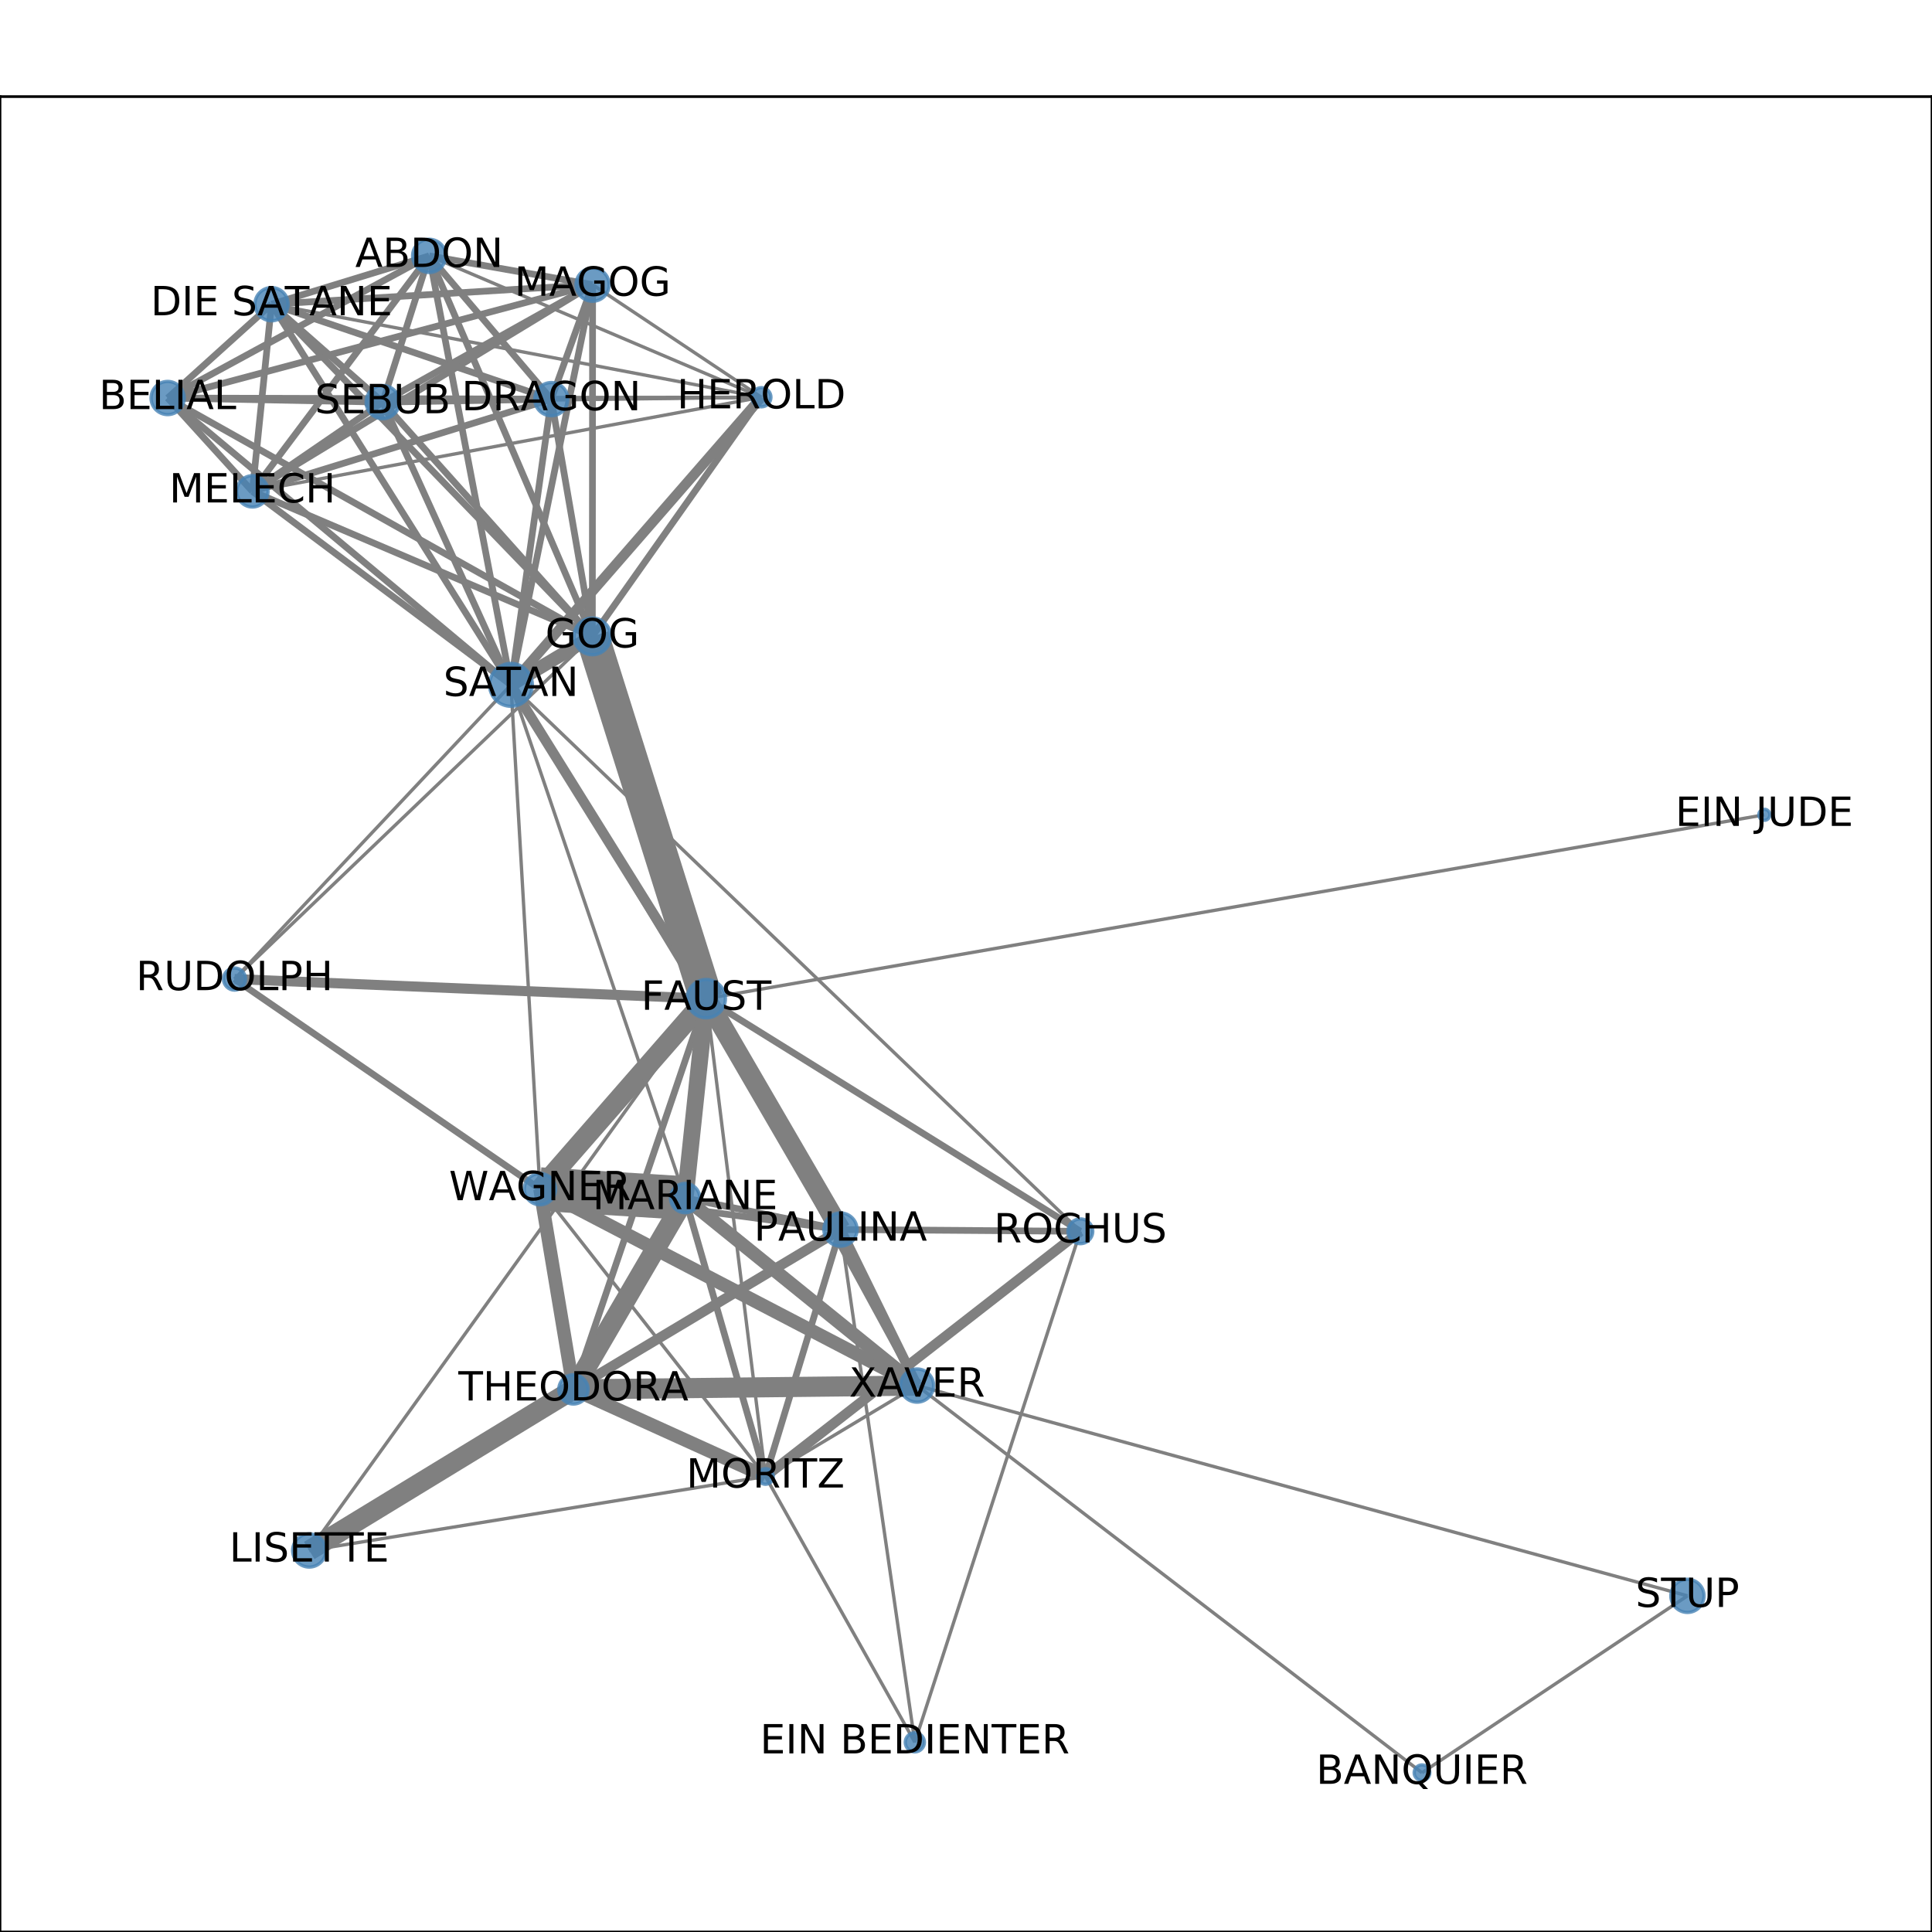 <?xml version="1.0" encoding="utf-8" standalone="no"?>
<!DOCTYPE svg PUBLIC "-//W3C//DTD SVG 1.1//EN"
  "http://www.w3.org/Graphics/SVG/1.1/DTD/svg11.dtd">
<!-- Created with matplotlib (http://matplotlib.org/) -->
<svg height="576pt" version="1.1" viewBox="0 0 576 576" width="576pt" xmlns="http://www.w3.org/2000/svg" xmlns:xlink="http://www.w3.org/1999/xlink">
 <defs>
  <style type="text/css">
*{stroke-linecap:butt;stroke-linejoin:round;}
  </style>
 </defs>
 <g id="figure_1">
  <g id="patch_1">
   <path d="M 0 576 
L 576 576 
L 576 0 
L 0 0 
z
" style="fill:#ffffff;"/>
  </g>
  <g id="axes_1">
   <g id="patch_2">
    <path d="M 0 576 
L 576 576 
L 576 28.8 
L 0 28.8 
z
" style="fill:#ffffff;"/>
   </g>
   <g id="LineCollection_1">
    <path clip-path="url(#pe306da4185)" d="M 49.983 118.663 
L 80.954 90.686 
" style="fill:none;stroke:#808080;stroke-width:2;"/>
    <path clip-path="url(#pe306da4185)" d="M 49.983 118.663 
L 164.362 119.003 
" style="fill:none;stroke:#808080;stroke-width:2;"/>
    <path clip-path="url(#pe306da4185)" d="M 49.983 118.663 
L 75.254 146.49 
" style="fill:none;stroke:#808080;stroke-width:2;"/>
    <path clip-path="url(#pe306da4185)" d="M 49.983 118.663 
L 176.677 84.866 
" style="fill:none;stroke:#808080;stroke-width:2;"/>
    <path clip-path="url(#pe306da4185)" d="M 49.983 118.663 
L 176.599 189.729 
" style="fill:none;stroke:#808080;stroke-width:2;"/>
    <path clip-path="url(#pe306da4185)" d="M 49.983 118.663 
L 226.989 118.436 
" style="fill:none;stroke:#808080;"/>
    <path clip-path="url(#pe306da4185)" d="M 49.983 118.663 
L 114.106 119.885 
" style="fill:none;stroke:#808080;stroke-width:2;"/>
    <path clip-path="url(#pe306da4185)" d="M 49.983 118.663 
L 152.334 204.186 
" style="fill:none;stroke:#808080;stroke-width:2;"/>
    <path clip-path="url(#pe306da4185)" d="M 49.983 118.663 
L 127.962 76.284 
" style="fill:none;stroke:#808080;stroke-width:2;"/>
    <path clip-path="url(#pe306da4185)" d="M 526.017 242.922 
L 210.558 297.736 
" style="fill:none;stroke:#808080;"/>
    <path clip-path="url(#pe306da4185)" d="M 164.362 119.003 
L 80.954 90.686 
" style="fill:none;stroke:#808080;stroke-width:2;"/>
    <path clip-path="url(#pe306da4185)" d="M 164.362 119.003 
L 75.254 146.49 
" style="fill:none;stroke:#808080;stroke-width:2;"/>
    <path clip-path="url(#pe306da4185)" d="M 164.362 119.003 
L 176.677 84.866 
" style="fill:none;stroke:#808080;stroke-width:2;"/>
    <path clip-path="url(#pe306da4185)" d="M 164.362 119.003 
L 176.599 189.729 
" style="fill:none;stroke:#808080;stroke-width:2;"/>
    <path clip-path="url(#pe306da4185)" d="M 164.362 119.003 
L 226.989 118.436 
" style="fill:none;stroke:#808080;"/>
    <path clip-path="url(#pe306da4185)" d="M 164.362 119.003 
L 114.106 119.885 
" style="fill:none;stroke:#808080;stroke-width:2;"/>
    <path clip-path="url(#pe306da4185)" d="M 164.362 119.003 
L 152.334 204.186 
" style="fill:none;stroke:#808080;stroke-width:2;"/>
    <path clip-path="url(#pe306da4185)" d="M 164.362 119.003 
L 127.962 76.284 
" style="fill:none;stroke:#808080;stroke-width:2;"/>
    <path clip-path="url(#pe306da4185)" d="M 92.193 462.255 
L 210.558 297.736 
" style="fill:none;stroke:#808080;"/>
    <path clip-path="url(#pe306da4185)" d="M 92.193 462.255 
L 170.964 414.225 
" style="fill:none;stroke:#808080;stroke-width:6;"/>
    <path clip-path="url(#pe306da4185)" d="M 92.193 462.255 
L 228.222 440.186 
" style="fill:none;stroke:#808080;"/>
    <path clip-path="url(#pe306da4185)" d="M 226.989 118.436 
L 80.954 90.686 
" style="fill:none;stroke:#808080;"/>
    <path clip-path="url(#pe306da4185)" d="M 226.989 118.436 
L 75.254 146.49 
" style="fill:none;stroke:#808080;"/>
    <path clip-path="url(#pe306da4185)" d="M 226.989 118.436 
L 176.677 84.866 
" style="fill:none;stroke:#808080;"/>
    <path clip-path="url(#pe306da4185)" d="M 226.989 118.436 
L 176.599 189.729 
" style="fill:none;stroke:#808080;stroke-width:2;"/>
    <path clip-path="url(#pe306da4185)" d="M 226.989 118.436 
L 114.106 119.885 
" style="fill:none;stroke:#808080;"/>
    <path clip-path="url(#pe306da4185)" d="M 226.989 118.436 
L 152.334 204.186 
" style="fill:none;stroke:#808080;stroke-width:3;"/>
    <path clip-path="url(#pe306da4185)" d="M 226.989 118.436 
L 127.962 76.284 
" style="fill:none;stroke:#808080;"/>
    <path clip-path="url(#pe306da4185)" d="M 503.085 475.778 
L 423.946 528.516 
" style="fill:none;stroke:#808080;"/>
    <path clip-path="url(#pe306da4185)" d="M 503.085 475.778 
L 273.399 413.089 
" style="fill:none;stroke:#808080;"/>
    <path clip-path="url(#pe306da4185)" d="M 127.962 76.284 
L 80.954 90.686 
" style="fill:none;stroke:#808080;stroke-width:2;"/>
    <path clip-path="url(#pe306da4185)" d="M 127.962 76.284 
L 176.599 189.729 
" style="fill:none;stroke:#808080;stroke-width:2;"/>
    <path clip-path="url(#pe306da4185)" d="M 127.962 76.284 
L 75.254 146.49 
" style="fill:none;stroke:#808080;stroke-width:2;"/>
    <path clip-path="url(#pe306da4185)" d="M 127.962 76.284 
L 176.677 84.866 
" style="fill:none;stroke:#808080;stroke-width:2;"/>
    <path clip-path="url(#pe306da4185)" d="M 127.962 76.284 
L 152.334 204.186 
" style="fill:none;stroke:#808080;stroke-width:2;"/>
    <path clip-path="url(#pe306da4185)" d="M 127.962 76.284 
L 114.106 119.885 
" style="fill:none;stroke:#808080;stroke-width:2;"/>
    <path clip-path="url(#pe306da4185)" d="M 228.222 440.186 
L 322.097 367.094 
" style="fill:none;stroke:#808080;stroke-width:3;"/>
    <path clip-path="url(#pe306da4185)" d="M 228.222 440.186 
L 272.746 519.441 
" style="fill:none;stroke:#808080;"/>
    <path clip-path="url(#pe306da4185)" d="M 228.222 440.186 
L 273.399 413.089 
" style="fill:none;stroke:#808080;"/>
    <path clip-path="url(#pe306da4185)" d="M 228.222 440.186 
L 250.576 366.574 
" style="fill:none;stroke:#808080;stroke-width:2;"/>
    <path clip-path="url(#pe306da4185)" d="M 228.222 440.186 
L 204.271 357.183 
" style="fill:none;stroke:#808080;stroke-width:2;"/>
    <path clip-path="url(#pe306da4185)" d="M 228.222 440.186 
L 210.558 297.736 
" style="fill:none;stroke:#808080;"/>
    <path clip-path="url(#pe306da4185)" d="M 228.222 440.186 
L 170.964 414.225 
" style="fill:none;stroke:#808080;stroke-width:4;"/>
    <path clip-path="url(#pe306da4185)" d="M 228.222 440.186 
L 160.985 354.52 
" style="fill:none;stroke:#808080;"/>
    <path clip-path="url(#pe306da4185)" d="M 160.985 354.52 
L 152.334 204.186 
" style="fill:none;stroke:#808080;"/>
    <path clip-path="url(#pe306da4185)" d="M 160.985 354.52 
L 273.399 413.089 
" style="fill:none;stroke:#808080;stroke-width:4;"/>
    <path clip-path="url(#pe306da4185)" d="M 160.985 354.52 
L 250.576 366.574 
" style="fill:none;stroke:#808080;stroke-width:2;"/>
    <path clip-path="url(#pe306da4185)" d="M 160.985 354.52 
L 204.271 357.183 
" style="fill:none;stroke:#808080;stroke-width:13;"/>
    <path clip-path="url(#pe306da4185)" d="M 160.985 354.52 
L 210.558 297.736 
" style="fill:none;stroke:#808080;stroke-width:6;"/>
    <path clip-path="url(#pe306da4185)" d="M 160.985 354.52 
L 69.924 291.89 
" style="fill:none;stroke:#808080;stroke-width:2;"/>
    <path clip-path="url(#pe306da4185)" d="M 160.985 354.52 
L 170.964 414.225 
" style="fill:none;stroke:#808080;stroke-width:4;"/>
    <path clip-path="url(#pe306da4185)" d="M 170.964 414.225 
L 273.399 413.089 
" style="fill:none;stroke:#808080;stroke-width:6;"/>
    <path clip-path="url(#pe306da4185)" d="M 170.964 414.225 
L 250.576 366.574 
" style="fill:none;stroke:#808080;stroke-width:3;"/>
    <path clip-path="url(#pe306da4185)" d="M 170.964 414.225 
L 204.271 357.183 
" style="fill:none;stroke:#808080;stroke-width:6;"/>
    <path clip-path="url(#pe306da4185)" d="M 170.964 414.225 
L 210.558 297.736 
" style="fill:none;stroke:#808080;stroke-width:2;"/>
    <path clip-path="url(#pe306da4185)" d="M 322.097 367.094 
L 250.576 366.574 
" style="fill:none;stroke:#808080;stroke-width:2;"/>
    <path clip-path="url(#pe306da4185)" d="M 322.097 367.094 
L 210.558 297.736 
" style="fill:none;stroke:#808080;stroke-width:2;"/>
    <path clip-path="url(#pe306da4185)" d="M 322.097 367.094 
L 272.746 519.441 
" style="fill:none;stroke:#808080;"/>
    <path clip-path="url(#pe306da4185)" d="M 322.097 367.094 
L 152.334 204.186 
" style="fill:none;stroke:#808080;"/>
    <path clip-path="url(#pe306da4185)" d="M 272.746 519.441 
L 250.576 366.574 
" style="fill:none;stroke:#808080;"/>
    <path clip-path="url(#pe306da4185)" d="M 80.954 90.686 
L 152.334 204.186 
" style="fill:none;stroke:#808080;stroke-width:2;"/>
    <path clip-path="url(#pe306da4185)" d="M 80.954 90.686 
L 75.254 146.49 
" style="fill:none;stroke:#808080;stroke-width:2;"/>
    <path clip-path="url(#pe306da4185)" d="M 80.954 90.686 
L 176.677 84.866 
" style="fill:none;stroke:#808080;stroke-width:2;"/>
    <path clip-path="url(#pe306da4185)" d="M 80.954 90.686 
L 176.599 189.729 
" style="fill:none;stroke:#808080;stroke-width:2;"/>
    <path clip-path="url(#pe306da4185)" d="M 80.954 90.686 
L 114.106 119.885 
" style="fill:none;stroke:#808080;stroke-width:2;"/>
    <path clip-path="url(#pe306da4185)" d="M 75.254 146.49 
L 176.599 189.729 
" style="fill:none;stroke:#808080;stroke-width:2;"/>
    <path clip-path="url(#pe306da4185)" d="M 75.254 146.49 
L 176.677 84.866 
" style="fill:none;stroke:#808080;stroke-width:2;"/>
    <path clip-path="url(#pe306da4185)" d="M 75.254 146.49 
L 152.334 204.186 
" style="fill:none;stroke:#808080;stroke-width:2;"/>
    <path clip-path="url(#pe306da4185)" d="M 75.254 146.49 
L 114.106 119.885 
" style="fill:none;stroke:#808080;stroke-width:2;"/>
    <path clip-path="url(#pe306da4185)" d="M 176.677 84.866 
L 176.599 189.729 
" style="fill:none;stroke:#808080;stroke-width:2;"/>
    <path clip-path="url(#pe306da4185)" d="M 176.677 84.866 
L 114.106 119.885 
" style="fill:none;stroke:#808080;stroke-width:2;"/>
    <path clip-path="url(#pe306da4185)" d="M 176.677 84.866 
L 152.334 204.186 
" style="fill:none;stroke:#808080;stroke-width:2;"/>
    <path clip-path="url(#pe306da4185)" d="M 204.271 357.183 
L 152.334 204.186 
" style="fill:none;stroke:#808080;"/>
    <path clip-path="url(#pe306da4185)" d="M 204.271 357.183 
L 273.399 413.089 
" style="fill:none;stroke:#808080;stroke-width:4;"/>
    <path clip-path="url(#pe306da4185)" d="M 204.271 357.183 
L 250.576 366.574 
" style="fill:none;stroke:#808080;stroke-width:2;"/>
    <path clip-path="url(#pe306da4185)" d="M 204.271 357.183 
L 210.558 297.736 
" style="fill:none;stroke:#808080;stroke-width:5;"/>
    <path clip-path="url(#pe306da4185)" d="M 273.399 413.089 
L 250.576 366.574 
" style="fill:none;stroke:#808080;stroke-width:3;"/>
    <path clip-path="url(#pe306da4185)" d="M 273.399 413.089 
L 210.558 297.736 
" style="fill:none;stroke:#808080;stroke-width:2;"/>
    <path clip-path="url(#pe306da4185)" d="M 273.399 413.089 
L 423.946 528.516 
" style="fill:none;stroke:#808080;"/>
    <path clip-path="url(#pe306da4185)" d="M 152.334 204.186 
L 210.558 297.736 
" style="fill:none;stroke:#808080;stroke-width:3;"/>
    <path clip-path="url(#pe306da4185)" d="M 152.334 204.186 
L 69.924 291.89 
" style="fill:none;stroke:#808080;"/>
    <path clip-path="url(#pe306da4185)" d="M 152.334 204.186 
L 250.576 366.574 
" style="fill:none;stroke:#808080;"/>
    <path clip-path="url(#pe306da4185)" d="M 152.334 204.186 
L 176.599 189.729 
" style="fill:none;stroke:#808080;stroke-width:4;"/>
    <path clip-path="url(#pe306da4185)" d="M 152.334 204.186 
L 114.106 119.885 
" style="fill:none;stroke:#808080;stroke-width:2;"/>
    <path clip-path="url(#pe306da4185)" d="M 69.924 291.89 
L 176.599 189.729 
" style="fill:none;stroke:#808080;"/>
    <path clip-path="url(#pe306da4185)" d="M 69.924 291.89 
L 210.558 297.736 
" style="fill:none;stroke:#808080;stroke-width:3;"/>
    <path clip-path="url(#pe306da4185)" d="M 250.576 366.574 
L 210.558 297.736 
" style="fill:none;stroke:#808080;stroke-width:6;"/>
    <path clip-path="url(#pe306da4185)" d="M 176.599 189.729 
L 210.558 297.736 
" style="fill:none;stroke:#808080;stroke-width:10;"/>
    <path clip-path="url(#pe306da4185)" d="M 176.599 189.729 
L 114.106 119.885 
" style="fill:none;stroke:#808080;stroke-width:2;"/>
   </g>
   <g id="matplotlib.axis_1">
    <g id="xtick_1">
     <g id="line2d_1">
      <defs>
       <path d="M 0 0 
L 0 3.5 
" id="m26803c5878" style="stroke:#000000;stroke-width:0.8;"/>
      </defs>
      <g>
       <use style="stroke:#000000;stroke-width:0.8;" x="49.983" xlink:href="#m26803c5878" y="576"/>
      </g>
     </g>
     <g id="text_1">
      <!-- 0.0 -->
      <defs>
       <path d="M 31.781 66.406 
Q 24.172 66.406 20.328 58.906 
Q 16.5 51.422 16.5 36.375 
Q 16.5 21.391 20.328 13.891 
Q 24.172 6.391 31.781 6.391 
Q 39.453 6.391 43.281 13.891 
Q 47.125 21.391 47.125 36.375 
Q 47.125 51.422 43.281 58.906 
Q 39.453 66.406 31.781 66.406 
z
M 31.781 74.219 
Q 44.047 74.219 50.516 64.516 
Q 56.984 54.828 56.984 36.375 
Q 56.984 17.969 50.516 8.266 
Q 44.047 -1.422 31.781 -1.422 
Q 19.531 -1.422 13.062 8.266 
Q 6.594 17.969 6.594 36.375 
Q 6.594 54.828 13.062 64.516 
Q 19.531 74.219 31.781 74.219 
z
" id="DejaVuSans-30"/>
       <path d="M 10.688 12.406 
L 21 12.406 
L 21 0 
L 10.688 0 
z
" id="DejaVuSans-2e"/>
      </defs>
      <g transform="translate(42.032 590.598)scale(0.1 -0.1)">
       <use xlink:href="#DejaVuSans-30"/>
       <use x="63.623" xlink:href="#DejaVuSans-2e"/>
       <use x="95.41" xlink:href="#DejaVuSans-30"/>
      </g>
     </g>
    </g>
    <g id="xtick_2">
     <g id="line2d_2">
      <g>
       <use style="stroke:#000000;stroke-width:0.8;" x="114.517" xlink:href="#m26803c5878" y="576"/>
      </g>
     </g>
     <g id="text_2">
      <!-- 0.1 -->
      <defs>
       <path d="M 12.406 8.297 
L 28.516 8.297 
L 28.516 63.922 
L 10.984 60.406 
L 10.984 69.391 
L 28.422 72.906 
L 38.281 72.906 
L 38.281 8.297 
L 54.391 8.297 
L 54.391 0 
L 12.406 0 
z
" id="DejaVuSans-31"/>
      </defs>
      <g transform="translate(106.565 590.598)scale(0.1 -0.1)">
       <use xlink:href="#DejaVuSans-30"/>
       <use x="63.623" xlink:href="#DejaVuSans-2e"/>
       <use x="95.41" xlink:href="#DejaVuSans-31"/>
      </g>
     </g>
    </g>
    <g id="xtick_3">
     <g id="line2d_3">
      <g>
       <use style="stroke:#000000;stroke-width:0.8;" x="179.05" xlink:href="#m26803c5878" y="576"/>
      </g>
     </g>
     <g id="text_3">
      <!-- 0.2 -->
      <defs>
       <path d="M 19.188 8.297 
L 53.609 8.297 
L 53.609 0 
L 7.328 0 
L 7.328 8.297 
Q 12.938 14.109 22.625 23.891 
Q 32.328 33.688 34.812 36.531 
Q 39.547 41.844 41.422 45.531 
Q 43.312 49.219 43.312 52.781 
Q 43.312 58.594 39.234 62.25 
Q 35.156 65.922 28.609 65.922 
Q 23.969 65.922 18.812 64.312 
Q 13.672 62.703 7.812 59.422 
L 7.812 69.391 
Q 13.766 71.781 18.938 73 
Q 24.125 74.219 28.422 74.219 
Q 39.75 74.219 46.484 68.547 
Q 53.219 62.891 53.219 53.422 
Q 53.219 48.922 51.531 44.891 
Q 49.859 40.875 45.406 35.406 
Q 44.188 33.984 37.641 27.219 
Q 31.109 20.453 19.188 8.297 
z
" id="DejaVuSans-32"/>
      </defs>
      <g transform="translate(171.099 590.598)scale(0.1 -0.1)">
       <use xlink:href="#DejaVuSans-30"/>
       <use x="63.623" xlink:href="#DejaVuSans-2e"/>
       <use x="95.41" xlink:href="#DejaVuSans-32"/>
      </g>
     </g>
    </g>
    <g id="xtick_4">
     <g id="line2d_4">
      <g>
       <use style="stroke:#000000;stroke-width:0.8;" x="243.584" xlink:href="#m26803c5878" y="576"/>
      </g>
     </g>
     <g id="text_4">
      <!-- 0.3 -->
      <defs>
       <path d="M 40.578 39.312 
Q 47.656 37.797 51.625 33 
Q 55.609 28.219 55.609 21.188 
Q 55.609 10.406 48.188 4.484 
Q 40.766 -1.422 27.094 -1.422 
Q 22.516 -1.422 17.656 -0.516 
Q 12.797 0.391 7.625 2.203 
L 7.625 11.719 
Q 11.719 9.328 16.594 8.109 
Q 21.484 6.891 26.812 6.891 
Q 36.078 6.891 40.938 10.547 
Q 45.797 14.203 45.797 21.188 
Q 45.797 27.641 41.281 31.266 
Q 36.766 34.906 28.719 34.906 
L 20.219 34.906 
L 20.219 43.016 
L 29.109 43.016 
Q 36.375 43.016 40.234 45.922 
Q 44.094 48.828 44.094 54.297 
Q 44.094 59.906 40.109 62.906 
Q 36.141 65.922 28.719 65.922 
Q 24.656 65.922 20.016 65.031 
Q 15.375 64.156 9.812 62.312 
L 9.812 71.094 
Q 15.438 72.656 20.344 73.438 
Q 25.25 74.219 29.594 74.219 
Q 40.828 74.219 47.359 69.109 
Q 53.906 64.016 53.906 55.328 
Q 53.906 49.266 50.438 45.094 
Q 46.969 40.922 40.578 39.312 
z
" id="DejaVuSans-33"/>
      </defs>
      <g transform="translate(235.632 590.598)scale(0.1 -0.1)">
       <use xlink:href="#DejaVuSans-30"/>
       <use x="63.623" xlink:href="#DejaVuSans-2e"/>
       <use x="95.41" xlink:href="#DejaVuSans-33"/>
      </g>
     </g>
    </g>
    <g id="xtick_5">
     <g id="line2d_5">
      <g>
       <use style="stroke:#000000;stroke-width:0.8;" x="308.117" xlink:href="#m26803c5878" y="576"/>
      </g>
     </g>
     <g id="text_5">
      <!-- 0.4 -->
      <defs>
       <path d="M 37.797 64.312 
L 12.891 25.391 
L 37.797 25.391 
z
M 35.203 72.906 
L 47.609 72.906 
L 47.609 25.391 
L 58.016 25.391 
L 58.016 17.188 
L 47.609 17.188 
L 47.609 0 
L 37.797 0 
L 37.797 17.188 
L 4.891 17.188 
L 4.891 26.703 
z
" id="DejaVuSans-34"/>
      </defs>
      <g transform="translate(300.166 590.598)scale(0.1 -0.1)">
       <use xlink:href="#DejaVuSans-30"/>
       <use x="63.623" xlink:href="#DejaVuSans-2e"/>
       <use x="95.41" xlink:href="#DejaVuSans-34"/>
      </g>
     </g>
    </g>
    <g id="xtick_6">
     <g id="line2d_6">
      <g>
       <use style="stroke:#000000;stroke-width:0.8;" x="372.651" xlink:href="#m26803c5878" y="576"/>
      </g>
     </g>
     <g id="text_6">
      <!-- 0.5 -->
      <defs>
       <path d="M 10.797 72.906 
L 49.516 72.906 
L 49.516 64.594 
L 19.828 64.594 
L 19.828 46.734 
Q 21.969 47.469 24.109 47.828 
Q 26.266 48.188 28.422 48.188 
Q 40.625 48.188 47.75 41.5 
Q 54.891 34.812 54.891 23.391 
Q 54.891 11.625 47.562 5.094 
Q 40.234 -1.422 26.906 -1.422 
Q 22.312 -1.422 17.547 -0.641 
Q 12.797 0.141 7.719 1.703 
L 7.719 11.625 
Q 12.109 9.234 16.797 8.062 
Q 21.484 6.891 26.703 6.891 
Q 35.156 6.891 40.078 11.328 
Q 45.016 15.766 45.016 23.391 
Q 45.016 31 40.078 35.438 
Q 35.156 39.891 26.703 39.891 
Q 22.75 39.891 18.812 39.016 
Q 14.891 38.141 10.797 36.281 
z
" id="DejaVuSans-35"/>
      </defs>
      <g transform="translate(364.699 590.598)scale(0.1 -0.1)">
       <use xlink:href="#DejaVuSans-30"/>
       <use x="63.623" xlink:href="#DejaVuSans-2e"/>
       <use x="95.41" xlink:href="#DejaVuSans-35"/>
      </g>
     </g>
    </g>
    <g id="xtick_7">
     <g id="line2d_7">
      <g>
       <use style="stroke:#000000;stroke-width:0.8;" x="437.184" xlink:href="#m26803c5878" y="576"/>
      </g>
     </g>
     <g id="text_7">
      <!-- 0.6 -->
      <defs>
       <path d="M 33.016 40.375 
Q 26.375 40.375 22.484 35.828 
Q 18.609 31.297 18.609 23.391 
Q 18.609 15.531 22.484 10.953 
Q 26.375 6.391 33.016 6.391 
Q 39.656 6.391 43.531 10.953 
Q 47.406 15.531 47.406 23.391 
Q 47.406 31.297 43.531 35.828 
Q 39.656 40.375 33.016 40.375 
z
M 52.594 71.297 
L 52.594 62.312 
Q 48.875 64.062 45.094 64.984 
Q 41.312 65.922 37.594 65.922 
Q 27.828 65.922 22.672 59.328 
Q 17.531 52.734 16.797 39.406 
Q 19.672 43.656 24.016 45.922 
Q 28.375 48.188 33.594 48.188 
Q 44.578 48.188 50.953 41.516 
Q 57.328 34.859 57.328 23.391 
Q 57.328 12.156 50.688 5.359 
Q 44.047 -1.422 33.016 -1.422 
Q 20.359 -1.422 13.672 8.266 
Q 6.984 17.969 6.984 36.375 
Q 6.984 53.656 15.188 63.938 
Q 23.391 74.219 37.203 74.219 
Q 40.922 74.219 44.703 73.484 
Q 48.484 72.75 52.594 71.297 
z
" id="DejaVuSans-36"/>
      </defs>
      <g transform="translate(429.232 590.598)scale(0.1 -0.1)">
       <use xlink:href="#DejaVuSans-30"/>
       <use x="63.623" xlink:href="#DejaVuSans-2e"/>
       <use x="95.41" xlink:href="#DejaVuSans-36"/>
      </g>
     </g>
    </g>
    <g id="xtick_8">
     <g id="line2d_8">
      <g>
       <use style="stroke:#000000;stroke-width:0.8;" x="501.717" xlink:href="#m26803c5878" y="576"/>
      </g>
     </g>
     <g id="text_8">
      <!-- 0.7 -->
      <defs>
       <path d="M 8.203 72.906 
L 55.078 72.906 
L 55.078 68.703 
L 28.609 0 
L 18.312 0 
L 43.219 64.594 
L 8.203 64.594 
z
" id="DejaVuSans-37"/>
      </defs>
      <g transform="translate(493.766 590.598)scale(0.1 -0.1)">
       <use xlink:href="#DejaVuSans-30"/>
       <use x="63.623" xlink:href="#DejaVuSans-2e"/>
       <use x="95.41" xlink:href="#DejaVuSans-37"/>
      </g>
     </g>
    </g>
    <g id="xtick_9">
     <g id="line2d_9">
      <g>
       <use style="stroke:#000000;stroke-width:0.8;" x="566.251" xlink:href="#m26803c5878" y="576"/>
      </g>
     </g>
     <g id="text_9">
      <!-- 0.8 -->
      <defs>
       <path d="M 31.781 34.625 
Q 24.75 34.625 20.719 30.859 
Q 16.703 27.094 16.703 20.516 
Q 16.703 13.922 20.719 10.156 
Q 24.75 6.391 31.781 6.391 
Q 38.812 6.391 42.859 10.172 
Q 46.922 13.969 46.922 20.516 
Q 46.922 27.094 42.891 30.859 
Q 38.875 34.625 31.781 34.625 
z
M 21.922 38.812 
Q 15.578 40.375 12.031 44.719 
Q 8.5 49.078 8.5 55.328 
Q 8.5 64.062 14.719 69.141 
Q 20.953 74.219 31.781 74.219 
Q 42.672 74.219 48.875 69.141 
Q 55.078 64.062 55.078 55.328 
Q 55.078 49.078 51.531 44.719 
Q 48 40.375 41.703 38.812 
Q 48.828 37.156 52.797 32.312 
Q 56.781 27.484 56.781 20.516 
Q 56.781 9.906 50.312 4.234 
Q 43.844 -1.422 31.781 -1.422 
Q 19.734 -1.422 13.25 4.234 
Q 6.781 9.906 6.781 20.516 
Q 6.781 27.484 10.781 32.312 
Q 14.797 37.156 21.922 38.812 
z
M 18.312 54.391 
Q 18.312 48.734 21.844 45.562 
Q 25.391 42.391 31.781 42.391 
Q 38.141 42.391 41.719 45.562 
Q 45.312 48.734 45.312 54.391 
Q 45.312 60.062 41.719 63.234 
Q 38.141 66.406 31.781 66.406 
Q 25.391 66.406 21.844 63.234 
Q 18.312 60.062 18.312 54.391 
z
" id="DejaVuSans-38"/>
      </defs>
      <g transform="translate(558.299 590.598)scale(0.1 -0.1)">
       <use xlink:href="#DejaVuSans-30"/>
       <use x="63.623" xlink:href="#DejaVuSans-2e"/>
       <use x="95.41" xlink:href="#DejaVuSans-38"/>
      </g>
     </g>
    </g>
   </g>
   <g id="matplotlib.axis_2">
    <g id="ytick_1">
     <g id="line2d_10">
      <defs>
       <path d="M 0 0 
L -3.5 0 
" id="mda8dea7707" style="stroke:#000000;stroke-width:0.8;"/>
      </defs>
      <g>
       <use style="stroke:#000000;stroke-width:0.8;" x="0" xlink:href="#mda8dea7707" y="528.516"/>
      </g>
     </g>
     <g id="text_10">
      <!-- 0.0 -->
      <g transform="translate(-22.903 532.315)scale(0.1 -0.1)">
       <use xlink:href="#DejaVuSans-30"/>
       <use x="63.623" xlink:href="#DejaVuSans-2e"/>
       <use x="95.41" xlink:href="#DejaVuSans-30"/>
      </g>
     </g>
    </g>
    <g id="ytick_2">
     <g id="line2d_11">
      <g>
       <use style="stroke:#000000;stroke-width:0.8;" x="0" xlink:href="#mda8dea7707" y="438.069"/>
      </g>
     </g>
     <g id="text_11">
      <!-- 0.2 -->
      <g transform="translate(-22.903 441.869)scale(0.1 -0.1)">
       <use xlink:href="#DejaVuSans-30"/>
       <use x="63.623" xlink:href="#DejaVuSans-2e"/>
       <use x="95.41" xlink:href="#DejaVuSans-32"/>
      </g>
     </g>
    </g>
    <g id="ytick_3">
     <g id="line2d_12">
      <g>
       <use style="stroke:#000000;stroke-width:0.8;" x="0" xlink:href="#mda8dea7707" y="347.623"/>
      </g>
     </g>
     <g id="text_12">
      <!-- 0.4 -->
      <g transform="translate(-22.903 351.422)scale(0.1 -0.1)">
       <use xlink:href="#DejaVuSans-30"/>
       <use x="63.623" xlink:href="#DejaVuSans-2e"/>
       <use x="95.41" xlink:href="#DejaVuSans-34"/>
      </g>
     </g>
    </g>
    <g id="ytick_4">
     <g id="line2d_13">
      <g>
       <use style="stroke:#000000;stroke-width:0.8;" x="0" xlink:href="#mda8dea7707" y="257.177"/>
      </g>
     </g>
     <g id="text_13">
      <!-- 0.6 -->
      <g transform="translate(-22.903 260.976)scale(0.1 -0.1)">
       <use xlink:href="#DejaVuSans-30"/>
       <use x="63.623" xlink:href="#DejaVuSans-2e"/>
       <use x="95.41" xlink:href="#DejaVuSans-36"/>
      </g>
     </g>
    </g>
    <g id="ytick_5">
     <g id="line2d_14">
      <g>
       <use style="stroke:#000000;stroke-width:0.8;" x="0" xlink:href="#mda8dea7707" y="166.731"/>
      </g>
     </g>
     <g id="text_14">
      <!-- 0.8 -->
      <g transform="translate(-22.903 170.53)scale(0.1 -0.1)">
       <use xlink:href="#DejaVuSans-30"/>
       <use x="63.623" xlink:href="#DejaVuSans-2e"/>
       <use x="95.41" xlink:href="#DejaVuSans-38"/>
      </g>
     </g>
    </g>
    <g id="ytick_6">
     <g id="line2d_15">
      <g>
       <use style="stroke:#000000;stroke-width:0.8;" x="0" xlink:href="#mda8dea7707" y="76.284"/>
      </g>
     </g>
     <g id="text_15">
      <!-- 1.0 -->
      <g transform="translate(-22.903 80.084)scale(0.1 -0.1)">
       <use xlink:href="#DejaVuSans-31"/>
       <use x="63.623" xlink:href="#DejaVuSans-2e"/>
       <use x="95.41" xlink:href="#DejaVuSans-30"/>
      </g>
     </g>
    </g>
   </g>
   <g id="PathCollection_1">
    <path clip-path="url(#pe306da4185)" d="M 49.983 123.608 
C 51.295 123.608 52.553 123.087 53.48 122.16 
C 54.408 121.233 54.929 119.975 54.929 118.663 
C 54.929 117.352 54.408 116.094 53.48 115.166 
C 52.553 114.239 51.295 113.718 49.983 113.718 
C 48.672 113.718 47.414 114.239 46.487 115.166 
C 45.559 116.094 45.038 117.352 45.038 118.663 
C 45.038 119.975 45.559 121.233 46.487 122.16 
C 47.414 123.087 48.672 123.608 49.983 123.608 
z
" style="fill:#4682b4;fill-opacity:0.8;stroke:#4682b4;stroke-opacity:0.8;"/>
    <path clip-path="url(#pe306da4185)" d="M 526.017 244.57 
C 526.454 244.57 526.873 244.396 527.182 244.087 
C 527.491 243.778 527.665 243.359 527.665 242.922 
C 527.665 242.484 527.491 242.065 527.182 241.756 
C 526.873 241.447 526.454 241.273 526.017 241.273 
C 525.579 241.273 525.16 241.447 524.851 241.756 
C 524.542 242.065 524.368 242.484 524.368 242.922 
C 524.368 243.359 524.542 243.778 524.851 244.087 
C 525.16 244.396 525.579 244.57 526.017 244.57 
z
" style="fill:#4682b4;fill-opacity:0.8;stroke:#4682b4;stroke-opacity:0.8;"/>
    <path clip-path="url(#pe306da4185)" d="M 164.362 123.948 
C 165.673 123.948 166.931 123.427 167.859 122.499 
C 168.786 121.572 169.307 120.314 169.307 119.003 
C 169.307 117.691 168.786 116.433 167.859 115.506 
C 166.931 114.578 165.673 114.057 164.362 114.057 
C 163.05 114.057 161.792 114.578 160.865 115.506 
C 159.938 116.433 159.417 117.691 159.417 119.003 
C 159.417 120.314 159.938 121.572 160.865 122.499 
C 161.792 123.427 163.05 123.948 164.362 123.948 
z
" style="fill:#4682b4;fill-opacity:0.8;stroke:#4682b4;stroke-opacity:0.8;"/>
    <path clip-path="url(#pe306da4185)" d="M 92.193 467.2 
C 93.505 467.2 94.763 466.679 95.69 465.752 
C 96.618 464.824 97.139 463.566 97.139 462.255 
C 97.139 460.943 96.618 459.685 95.69 458.758 
C 94.763 457.83 93.505 457.309 92.193 457.309 
C 90.882 457.309 89.624 457.83 88.696 458.758 
C 87.769 459.685 87.248 460.943 87.248 462.255 
C 87.248 463.566 87.769 464.824 88.696 465.752 
C 89.624 466.679 90.882 467.2 92.193 467.2 
z
" style="fill:#4682b4;fill-opacity:0.8;stroke:#4682b4;stroke-opacity:0.8;"/>
    <path clip-path="url(#pe306da4185)" d="M 226.989 121.291 
C 227.747 121.291 228.473 120.991 229.008 120.455 
C 229.544 119.92 229.845 119.193 229.845 118.436 
C 229.845 117.679 229.544 116.953 229.008 116.417 
C 228.473 115.882 227.747 115.581 226.989 115.581 
C 226.232 115.581 225.506 115.882 224.97 116.417 
C 224.435 116.953 224.134 117.679 224.134 118.436 
C 224.134 119.193 224.435 119.92 224.97 120.455 
C 225.506 120.991 226.232 121.291 226.989 121.291 
z
" style="fill:#4682b4;fill-opacity:0.8;stroke:#4682b4;stroke-opacity:0.8;"/>
    <path clip-path="url(#pe306da4185)" d="M 503.085 480.724 
C 504.397 480.724 505.655 480.203 506.582 479.275 
C 507.509 478.348 508.03 477.09 508.03 475.778 
C 508.03 474.467 507.509 473.209 506.582 472.281 
C 505.655 471.354 504.397 470.833 503.085 470.833 
C 501.774 470.833 500.516 471.354 499.588 472.281 
C 498.661 473.209 498.14 474.467 498.14 475.778 
C 498.14 477.09 498.661 478.348 499.588 479.275 
C 500.516 480.203 501.774 480.724 503.085 480.724 
z
" style="fill:#4682b4;fill-opacity:0.8;stroke:#4682b4;stroke-opacity:0.8;"/>
    <path clip-path="url(#pe306da4185)" d="M 127.962 81.23 
C 129.273 81.23 130.531 80.709 131.459 79.781 
C 132.386 78.854 132.907 77.596 132.907 76.284 
C 132.907 74.973 132.386 73.715 131.459 72.787 
C 130.531 71.86 129.273 71.339 127.962 71.339 
C 126.65 71.339 125.392 71.86 124.465 72.787 
C 123.537 73.715 123.016 74.973 123.016 76.284 
C 123.016 77.596 123.537 78.854 124.465 79.781 
C 125.392 80.709 126.65 81.23 127.962 81.23 
z
" style="fill:#4682b4;fill-opacity:0.8;stroke:#4682b4;stroke-opacity:0.8;"/>
    <path clip-path="url(#pe306da4185)" d="M 228.222 442.517 
C 228.841 442.517 229.434 442.271 229.871 441.834 
C 230.308 441.397 230.554 440.804 230.554 440.186 
C 230.554 439.568 230.308 438.975 229.871 438.537 
C 229.434 438.1 228.841 437.855 228.222 437.855 
C 227.604 437.855 227.011 438.1 226.574 438.537 
C 226.137 438.975 225.891 439.568 225.891 440.186 
C 225.891 440.804 226.137 441.397 226.574 441.834 
C 227.011 442.271 227.604 442.517 228.222 442.517 
z
" style="fill:#4682b4;fill-opacity:0.8;stroke:#4682b4;stroke-opacity:0.8;"/>
    <path clip-path="url(#pe306da4185)" d="M 160.985 359.182 
C 162.222 359.182 163.408 358.691 164.282 357.817 
C 165.157 356.942 165.648 355.756 165.648 354.52 
C 165.648 353.283 165.157 352.097 164.282 351.223 
C 163.408 350.349 162.222 349.857 160.985 349.857 
C 159.749 349.857 158.563 350.349 157.688 351.223 
C 156.814 352.097 156.323 353.283 156.323 354.52 
C 156.323 355.756 156.814 356.942 157.688 357.817 
C 158.563 358.691 159.749 359.182 160.985 359.182 
z
" style="fill:#4682b4;fill-opacity:0.8;stroke:#4682b4;stroke-opacity:0.8;"/>
    <path clip-path="url(#pe306da4185)" d="M 170.964 418.587 
C 172.12 418.587 173.23 418.127 174.048 417.309 
C 174.866 416.491 175.325 415.382 175.325 414.225 
C 175.325 413.069 174.866 411.959 174.048 411.141 
C 173.23 410.323 172.12 409.864 170.964 409.864 
C 169.807 409.864 168.698 410.323 167.88 411.141 
C 167.062 411.959 166.602 413.069 166.602 414.225 
C 166.602 415.382 167.062 416.491 167.88 417.309 
C 168.698 418.127 169.807 418.587 170.964 418.587 
z
" style="fill:#4682b4;fill-opacity:0.8;stroke:#4682b4;stroke-opacity:0.8;"/>
    <path clip-path="url(#pe306da4185)" d="M 322.097 370.78 
C 323.075 370.78 324.013 370.392 324.704 369.701 
C 325.395 369.01 325.783 368.072 325.783 367.094 
C 325.783 366.117 325.395 365.179 324.704 364.488 
C 324.013 363.797 323.075 363.408 322.097 363.408 
C 321.12 363.408 320.182 363.797 319.491 364.488 
C 318.8 365.179 318.411 366.117 318.411 367.094 
C 318.411 368.072 318.8 369.01 319.491 369.701 
C 320.182 370.392 321.12 370.78 322.097 370.78 
z
" style="fill:#4682b4;fill-opacity:0.8;stroke:#4682b4;stroke-opacity:0.8;"/>
    <path clip-path="url(#pe306da4185)" d="M 272.746 522.296 
C 273.503 522.296 274.229 521.996 274.765 521.46 
C 275.3 520.925 275.601 520.198 275.601 519.441 
C 275.601 518.684 275.3 517.958 274.765 517.422 
C 274.229 516.887 273.503 516.586 272.746 516.586 
C 271.989 516.586 271.262 516.887 270.727 517.422 
C 270.192 517.958 269.891 518.684 269.891 519.441 
C 269.891 520.198 270.192 520.925 270.727 521.46 
C 271.262 521.996 271.989 522.296 272.746 522.296 
z
" style="fill:#4682b4;fill-opacity:0.8;stroke:#4682b4;stroke-opacity:0.8;"/>
    <path clip-path="url(#pe306da4185)" d="M 80.954 95.631 
C 82.266 95.631 83.524 95.11 84.451 94.183 
C 85.379 93.255 85.9 91.997 85.9 90.686 
C 85.9 89.374 85.379 88.116 84.451 87.189 
C 83.524 86.262 82.266 85.741 80.954 85.741 
C 79.643 85.741 78.385 86.262 77.457 87.189 
C 76.53 88.116 76.009 89.374 76.009 90.686 
C 76.009 91.997 76.53 93.255 77.457 94.183 
C 78.385 95.11 79.643 95.631 80.954 95.631 
z
" style="fill:#4682b4;fill-opacity:0.8;stroke:#4682b4;stroke-opacity:0.8;"/>
    <path clip-path="url(#pe306da4185)" d="M 75.254 151.152 
C 76.491 151.152 77.677 150.661 78.551 149.786 
C 79.426 148.912 79.917 147.726 79.917 146.49 
C 79.917 145.253 79.426 144.067 78.551 143.193 
C 77.677 142.318 76.491 141.827 75.254 141.827 
C 74.018 141.827 72.832 142.318 71.957 143.193 
C 71.083 144.067 70.592 145.253 70.592 146.49 
C 70.592 147.726 71.083 148.912 71.957 149.786 
C 72.832 150.661 74.018 151.152 75.254 151.152 
z
" style="fill:#4682b4;fill-opacity:0.8;stroke:#4682b4;stroke-opacity:0.8;"/>
    <path clip-path="url(#pe306da4185)" d="M 176.677 89.812 
C 177.988 89.812 179.246 89.29 180.174 88.363 
C 181.101 87.436 181.622 86.178 181.622 84.866 
C 181.622 83.555 181.101 82.297 180.174 81.369 
C 179.246 80.442 177.988 79.921 176.677 79.921 
C 175.365 79.921 174.107 80.442 173.18 81.369 
C 172.253 82.297 171.732 83.555 171.732 84.866 
C 171.732 86.178 172.253 87.436 173.18 88.363 
C 174.107 89.29 175.365 89.812 176.677 89.812 
z
" style="fill:#4682b4;fill-opacity:0.8;stroke:#4682b4;stroke-opacity:0.8;"/>
    <path clip-path="url(#pe306da4185)" d="M 204.271 361.545 
C 205.428 361.545 206.537 361.085 207.355 360.267 
C 208.173 359.45 208.632 358.34 208.632 357.183 
C 208.632 356.027 208.173 354.917 207.355 354.1 
C 206.537 353.282 205.428 352.822 204.271 352.822 
C 203.114 352.822 202.005 353.282 201.187 354.1 
C 200.369 354.917 199.91 356.027 199.91 357.183 
C 199.91 358.34 200.369 359.45 201.187 360.267 
C 202.005 361.085 203.114 361.545 204.271 361.545 
z
" style="fill:#4682b4;fill-opacity:0.8;stroke:#4682b4;stroke-opacity:0.8;"/>
    <path clip-path="url(#pe306da4185)" d="M 273.399 418.034 
C 274.71 418.034 275.968 417.513 276.896 416.586 
C 277.823 415.658 278.344 414.4 278.344 413.089 
C 278.344 411.777 277.823 410.519 276.896 409.592 
C 275.968 408.664 274.71 408.143 273.399 408.143 
C 272.087 408.143 270.829 408.664 269.902 409.592 
C 268.974 410.519 268.453 411.777 268.453 413.089 
C 268.453 414.4 268.974 415.658 269.902 416.586 
C 270.829 417.513 272.087 418.034 273.399 418.034 
z
" style="fill:#4682b4;fill-opacity:0.8;stroke:#4682b4;stroke-opacity:0.8;"/>
    <path clip-path="url(#pe306da4185)" d="M 423.946 530.847 
C 424.564 530.847 425.157 530.601 425.594 530.164 
C 426.031 529.727 426.277 529.134 426.277 528.516 
C 426.277 527.897 426.031 527.304 425.594 526.867 
C 425.157 526.43 424.564 526.184 423.946 526.184 
C 423.327 526.184 422.734 526.43 422.297 526.867 
C 421.86 527.304 421.614 527.897 421.614 528.516 
C 421.614 529.134 421.86 529.727 422.297 530.164 
C 422.734 530.601 423.327 530.847 423.946 530.847 
z
" style="fill:#4682b4;fill-opacity:0.8;stroke:#4682b4;stroke-opacity:0.8;"/>
    <path clip-path="url(#pe306da4185)" d="M 152.334 210.57 
C 154.027 210.57 155.651 209.897 156.849 208.7 
C 158.046 207.503 158.719 205.879 158.719 204.186 
C 158.719 202.492 158.046 200.868 156.849 199.671 
C 155.651 198.474 154.027 197.801 152.334 197.801 
C 150.641 197.801 149.017 198.474 147.82 199.671 
C 146.623 200.868 145.95 202.492 145.95 204.186 
C 145.95 205.879 146.623 207.503 147.82 208.7 
C 149.017 209.897 150.641 210.57 152.334 210.57 
z
" style="fill:#4682b4;fill-opacity:0.8;stroke:#4682b4;stroke-opacity:0.8;"/>
    <path clip-path="url(#pe306da4185)" d="M 69.924 295.187 
C 70.799 295.187 71.637 294.84 72.256 294.221 
C 72.874 293.603 73.221 292.765 73.221 291.89 
C 73.221 291.016 72.874 290.177 72.256 289.559 
C 71.637 288.941 70.799 288.593 69.924 288.593 
C 69.05 288.593 68.211 288.941 67.593 289.559 
C 66.975 290.177 66.627 291.016 66.627 291.89 
C 66.627 292.765 66.975 293.603 67.593 294.221 
C 68.211 294.84 69.05 295.187 69.924 295.187 
z
" style="fill:#4682b4;fill-opacity:0.8;stroke:#4682b4;stroke-opacity:0.8;"/>
    <path clip-path="url(#pe306da4185)" d="M 250.576 371.52 
C 251.887 371.52 253.145 370.999 254.073 370.071 
C 255 369.144 255.521 367.886 255.521 366.574 
C 255.521 365.263 255 364.005 254.073 363.077 
C 253.145 362.15 251.887 361.629 250.576 361.629 
C 249.264 361.629 248.006 362.15 247.079 363.077 
C 246.152 364.005 245.63 365.263 245.63 366.574 
C 245.63 367.886 246.152 369.144 247.079 370.071 
C 248.006 370.999 249.264 371.52 250.576 371.52 
z
" style="fill:#4682b4;fill-opacity:0.8;stroke:#4682b4;stroke-opacity:0.8;"/>
    <path clip-path="url(#pe306da4185)" d="M 176.599 195.196 
C 178.049 195.196 179.44 194.62 180.465 193.595 
C 181.49 192.57 182.066 191.179 182.066 189.729 
C 182.066 188.279 181.49 186.888 180.465 185.863 
C 179.44 184.838 178.049 184.262 176.599 184.262 
C 175.149 184.262 173.758 184.838 172.733 185.863 
C 171.708 186.888 171.132 188.279 171.132 189.729 
C 171.132 191.179 171.708 192.57 172.733 193.595 
C 173.758 194.62 175.149 195.196 176.599 195.196 
z
" style="fill:#4682b4;fill-opacity:0.8;stroke:#4682b4;stroke-opacity:0.8;"/>
    <path clip-path="url(#pe306da4185)" d="M 114.106 124.83 
C 115.417 124.83 116.675 124.309 117.603 123.382 
C 118.53 122.454 119.051 121.196 119.051 119.885 
C 119.051 118.573 118.53 117.315 117.603 116.388 
C 116.675 115.46 115.417 114.939 114.106 114.939 
C 112.794 114.939 111.536 115.46 110.609 116.388 
C 109.682 117.315 109.161 118.573 109.161 119.885 
C 109.161 121.196 109.682 122.454 110.609 123.382 
C 111.536 124.309 112.794 124.83 114.106 124.83 
z
" style="fill:#4682b4;fill-opacity:0.8;stroke:#4682b4;stroke-opacity:0.8;"/>
    <path clip-path="url(#pe306da4185)" d="M 210.558 303.446 
C 212.073 303.446 213.525 302.844 214.596 301.773 
C 215.667 300.703 216.269 299.25 216.269 297.736 
C 216.269 296.221 215.667 294.769 214.596 293.698 
C 213.525 292.627 212.073 292.025 210.558 292.025 
C 209.044 292.025 207.591 292.627 206.52 293.698 
C 205.45 294.769 204.848 296.221 204.848 297.736 
C 204.848 299.25 205.45 300.703 206.52 301.773 
C 207.591 302.844 209.044 303.446 210.558 303.446 
z
" style="fill:#4682b4;fill-opacity:0.8;stroke:#4682b4;stroke-opacity:0.8;"/>
   </g>
   <g id="patch_3">
    <path d="M 0 576 
L 0 28.8 
" style="fill:none;stroke:#000000;stroke-linecap:square;stroke-linejoin:miter;stroke-width:0.8;"/>
   </g>
   <g id="patch_4">
    <path d="M 576 576 
L 576 28.8 
" style="fill:none;stroke:#000000;stroke-linecap:square;stroke-linejoin:miter;stroke-width:0.8;"/>
   </g>
   <g id="patch_5">
    <path d="M 0 576 
L 576 576 
" style="fill:none;stroke:#000000;stroke-linecap:square;stroke-linejoin:miter;stroke-width:0.8;"/>
   </g>
   <g id="patch_6">
    <path d="M 0 28.8 
L 576 28.8 
" style="fill:none;stroke:#000000;stroke-linecap:square;stroke-linejoin:miter;stroke-width:0.8;"/>
   </g>
   <g id="text_16">
    <g clip-path="url(#pe306da4185)">
     <!-- BELIAL -->
     <defs>
      <path d="M 19.672 34.812 
L 19.672 8.109 
L 35.5 8.109 
Q 43.453 8.109 47.281 11.406 
Q 51.125 14.703 51.125 21.484 
Q 51.125 28.328 47.281 31.562 
Q 43.453 34.812 35.5 34.812 
z
M 19.672 64.797 
L 19.672 42.828 
L 34.281 42.828 
Q 41.5 42.828 45.031 45.531 
Q 48.578 48.25 48.578 53.812 
Q 48.578 59.328 45.031 62.062 
Q 41.5 64.797 34.281 64.797 
z
M 9.812 72.906 
L 35.016 72.906 
Q 46.297 72.906 52.391 68.219 
Q 58.5 63.531 58.5 54.891 
Q 58.5 48.188 55.375 44.234 
Q 52.25 40.281 46.188 39.312 
Q 53.469 37.75 57.5 32.781 
Q 61.531 27.828 61.531 20.406 
Q 61.531 10.641 54.891 5.312 
Q 48.25 0 35.984 0 
L 9.812 0 
z
" id="DejaVuSans-42"/>
      <path d="M 9.812 72.906 
L 55.906 72.906 
L 55.906 64.594 
L 19.672 64.594 
L 19.672 43.016 
L 54.391 43.016 
L 54.391 34.719 
L 19.672 34.719 
L 19.672 8.297 
L 56.781 8.297 
L 56.781 0 
L 9.812 0 
z
" id="DejaVuSans-45"/>
      <path d="M 9.812 72.906 
L 19.672 72.906 
L 19.672 8.297 
L 55.172 8.297 
L 55.172 0 
L 9.812 0 
z
" id="DejaVuSans-4c"/>
      <path d="M 9.812 72.906 
L 19.672 72.906 
L 19.672 0 
L 9.812 0 
z
" id="DejaVuSans-49"/>
      <path d="M 34.188 63.188 
L 20.797 26.906 
L 47.609 26.906 
z
M 28.609 72.906 
L 39.797 72.906 
L 67.578 0 
L 57.328 0 
L 50.688 18.703 
L 17.828 18.703 
L 11.188 0 
L 0.781 0 
z
" id="DejaVuSans-41"/>
     </defs>
     <g transform="translate(29.515 121.974)scale(0.12 -0.12)">
      <use xlink:href="#DejaVuSans-42"/>
      <use x="68.604" xlink:href="#DejaVuSans-45"/>
      <use x="131.787" xlink:href="#DejaVuSans-4c"/>
      <use x="187.5" xlink:href="#DejaVuSans-49"/>
      <use x="216.992" xlink:href="#DejaVuSans-41"/>
      <use x="285.4" xlink:href="#DejaVuSans-4c"/>
     </g>
    </g>
   </g>
   <g id="text_17">
    <g clip-path="url(#pe306da4185)">
     <!-- EIN JUDE -->
     <defs>
      <path d="M 9.812 72.906 
L 23.094 72.906 
L 55.422 11.922 
L 55.422 72.906 
L 64.984 72.906 
L 64.984 0 
L 51.703 0 
L 19.391 60.984 
L 19.391 0 
L 9.812 0 
z
" id="DejaVuSans-4e"/>
      <path id="DejaVuSans-20"/>
      <path d="M 9.812 72.906 
L 19.672 72.906 
L 19.672 5.078 
Q 19.672 -8.109 14.672 -14.062 
Q 9.672 -20.016 -1.422 -20.016 
L -5.172 -20.016 
L -5.172 -11.719 
L -2.094 -11.719 
Q 4.438 -11.719 7.125 -8.047 
Q 9.812 -4.391 9.812 5.078 
z
" id="DejaVuSans-4a"/>
      <path d="M 8.688 72.906 
L 18.609 72.906 
L 18.609 28.609 
Q 18.609 16.891 22.844 11.734 
Q 27.094 6.594 36.625 6.594 
Q 46.094 6.594 50.344 11.734 
Q 54.594 16.891 54.594 28.609 
L 54.594 72.906 
L 64.5 72.906 
L 64.5 27.391 
Q 64.5 13.141 57.438 5.859 
Q 50.391 -1.422 36.625 -1.422 
Q 22.797 -1.422 15.734 5.859 
Q 8.688 13.141 8.688 27.391 
z
" id="DejaVuSans-55"/>
      <path d="M 19.672 64.797 
L 19.672 8.109 
L 31.594 8.109 
Q 46.688 8.109 53.688 14.938 
Q 60.688 21.781 60.688 36.531 
Q 60.688 51.172 53.688 57.984 
Q 46.688 64.797 31.594 64.797 
z
M 9.812 72.906 
L 30.078 72.906 
Q 51.266 72.906 61.172 64.094 
Q 71.094 55.281 71.094 36.531 
Q 71.094 17.672 61.125 8.828 
Q 51.172 0 30.078 0 
L 9.812 0 
z
" id="DejaVuSans-44"/>
     </defs>
     <g transform="translate(499.487 246.233)scale(0.12 -0.12)">
      <use xlink:href="#DejaVuSans-45"/>
      <use x="63.184" xlink:href="#DejaVuSans-49"/>
      <use x="92.676" xlink:href="#DejaVuSans-4e"/>
      <use x="167.48" xlink:href="#DejaVuSans-20"/>
      <use x="199.268" xlink:href="#DejaVuSans-4a"/>
      <use x="228.76" xlink:href="#DejaVuSans-55"/>
      <use x="301.953" xlink:href="#DejaVuSans-44"/>
      <use x="378.955" xlink:href="#DejaVuSans-45"/>
     </g>
    </g>
   </g>
   <g id="text_18">
    <g clip-path="url(#pe306da4185)">
     <!-- DRAGON -->
     <defs>
      <path d="M 44.391 34.188 
Q 47.562 33.109 50.562 29.594 
Q 53.562 26.078 56.594 19.922 
L 66.609 0 
L 56 0 
L 46.688 18.703 
Q 43.062 26.031 39.672 28.422 
Q 36.281 30.812 30.422 30.812 
L 19.672 30.812 
L 19.672 0 
L 9.812 0 
L 9.812 72.906 
L 32.078 72.906 
Q 44.578 72.906 50.734 67.672 
Q 56.891 62.453 56.891 51.906 
Q 56.891 45.016 53.688 40.469 
Q 50.484 35.938 44.391 34.188 
z
M 19.672 64.797 
L 19.672 38.922 
L 32.078 38.922 
Q 39.203 38.922 42.844 42.219 
Q 46.484 45.516 46.484 51.906 
Q 46.484 58.297 42.844 61.547 
Q 39.203 64.797 32.078 64.797 
z
" id="DejaVuSans-52"/>
      <path d="M 59.516 10.406 
L 59.516 29.984 
L 43.406 29.984 
L 43.406 38.094 
L 69.281 38.094 
L 69.281 6.781 
Q 63.578 2.734 56.688 0.656 
Q 49.812 -1.422 42 -1.422 
Q 24.906 -1.422 15.25 8.562 
Q 5.609 18.562 5.609 36.375 
Q 5.609 54.25 15.25 64.234 
Q 24.906 74.219 42 74.219 
Q 49.125 74.219 55.547 72.453 
Q 61.969 70.703 67.391 67.281 
L 67.391 56.781 
Q 61.922 61.422 55.766 63.766 
Q 49.609 66.109 42.828 66.109 
Q 29.438 66.109 22.719 58.641 
Q 16.016 51.172 16.016 36.375 
Q 16.016 21.625 22.719 14.156 
Q 29.438 6.688 42.828 6.688 
Q 48.047 6.688 52.141 7.594 
Q 56.25 8.5 59.516 10.406 
z
" id="DejaVuSans-47"/>
      <path d="M 39.406 66.219 
Q 28.656 66.219 22.328 58.203 
Q 16.016 50.203 16.016 36.375 
Q 16.016 22.609 22.328 14.594 
Q 28.656 6.594 39.406 6.594 
Q 50.141 6.594 56.422 14.594 
Q 62.703 22.609 62.703 36.375 
Q 62.703 50.203 56.422 58.203 
Q 50.141 66.219 39.406 66.219 
z
M 39.406 74.219 
Q 54.734 74.219 63.906 63.938 
Q 73.094 53.656 73.094 36.375 
Q 73.094 19.141 63.906 8.859 
Q 54.734 -1.422 39.406 -1.422 
Q 24.031 -1.422 14.812 8.828 
Q 5.609 19.094 5.609 36.375 
Q 5.609 53.656 14.812 63.938 
Q 24.031 74.219 39.406 74.219 
z
" id="DejaVuSans-4f"/>
     </defs>
     <g transform="translate(137.612 122.314)scale(0.12 -0.12)">
      <use xlink:href="#DejaVuSans-44"/>
      <use x="77.002" xlink:href="#DejaVuSans-52"/>
      <use x="146.422" xlink:href="#DejaVuSans-41"/>
      <use x="214.814" xlink:href="#DejaVuSans-47"/>
      <use x="292.305" xlink:href="#DejaVuSans-4f"/>
      <use x="371.016" xlink:href="#DejaVuSans-4e"/>
     </g>
    </g>
   </g>
   <g id="text_19">
    <g clip-path="url(#pe306da4185)">
     <!-- MORITZ -->
     <defs>
      <path d="M 9.812 72.906 
L 24.516 72.906 
L 43.109 23.297 
L 61.812 72.906 
L 76.516 72.906 
L 76.516 0 
L 66.891 0 
L 66.891 64.016 
L 48.094 14.016 
L 38.188 14.016 
L 19.391 64.016 
L 19.391 0 
L 9.812 0 
z
" id="DejaVuSans-4d"/>
      <path d="M -0.297 72.906 
L 61.375 72.906 
L 61.375 64.594 
L 35.5 64.594 
L 35.5 0 
L 25.594 0 
L 25.594 64.594 
L -0.297 64.594 
z
" id="DejaVuSans-54"/>
      <path d="M 5.609 72.906 
L 62.891 72.906 
L 62.891 65.375 
L 16.797 8.297 
L 64.016 8.297 
L 64.016 0 
L 4.5 0 
L 4.5 7.516 
L 50.594 64.594 
L 5.609 64.594 
z
" id="DejaVuSans-5a"/>
     </defs>
     <g transform="translate(204.609 443.497)scale(0.12 -0.12)">
      <use xlink:href="#DejaVuSans-4d"/>
      <use x="86.279" xlink:href="#DejaVuSans-4f"/>
      <use x="164.99" xlink:href="#DejaVuSans-52"/>
      <use x="234.473" xlink:href="#DejaVuSans-49"/>
      <use x="263.965" xlink:href="#DejaVuSans-54"/>
      <use x="325.049" xlink:href="#DejaVuSans-5a"/>
     </g>
    </g>
   </g>
   <g id="text_20">
    <g clip-path="url(#pe306da4185)">
     <!-- LISETTE -->
     <defs>
      <path d="M 53.516 70.516 
L 53.516 60.891 
Q 47.906 63.578 42.922 64.891 
Q 37.938 66.219 33.297 66.219 
Q 25.25 66.219 20.875 63.094 
Q 16.5 59.969 16.5 54.203 
Q 16.5 49.359 19.406 46.891 
Q 22.312 44.438 30.422 42.922 
L 36.375 41.703 
Q 47.406 39.594 52.656 34.297 
Q 57.906 29 57.906 20.125 
Q 57.906 9.516 50.797 4.047 
Q 43.703 -1.422 29.984 -1.422 
Q 24.812 -1.422 18.969 -0.25 
Q 13.141 0.922 6.891 3.219 
L 6.891 13.375 
Q 12.891 10.016 18.656 8.297 
Q 24.422 6.594 29.984 6.594 
Q 38.422 6.594 43.016 9.906 
Q 47.609 13.234 47.609 19.391 
Q 47.609 24.75 44.312 27.781 
Q 41.016 30.812 33.5 32.328 
L 27.484 33.5 
Q 16.453 35.688 11.516 40.375 
Q 6.594 45.062 6.594 53.422 
Q 6.594 63.094 13.406 68.656 
Q 20.219 74.219 32.172 74.219 
Q 37.312 74.219 42.625 73.281 
Q 47.953 72.359 53.516 70.516 
z
" id="DejaVuSans-53"/>
     </defs>
     <g transform="translate(68.36 465.566)scale(0.12 -0.12)">
      <use xlink:href="#DejaVuSans-4c"/>
      <use x="55.713" xlink:href="#DejaVuSans-49"/>
      <use x="85.205" xlink:href="#DejaVuSans-53"/>
      <use x="148.682" xlink:href="#DejaVuSans-45"/>
      <use x="211.865" xlink:href="#DejaVuSans-54"/>
      <use x="272.934" xlink:href="#DejaVuSans-54"/>
      <use x="334.018" xlink:href="#DejaVuSans-45"/>
     </g>
    </g>
   </g>
   <g id="text_21">
    <g clip-path="url(#pe306da4185)">
     <!-- HEROLD -->
     <defs>
      <path d="M 9.812 72.906 
L 19.672 72.906 
L 19.672 43.016 
L 55.516 43.016 
L 55.516 72.906 
L 65.375 72.906 
L 65.375 0 
L 55.516 0 
L 55.516 34.719 
L 19.672 34.719 
L 19.672 0 
L 9.812 0 
z
" id="DejaVuSans-48"/>
     </defs>
     <g transform="translate(201.831 121.747)scale(0.12 -0.12)">
      <use xlink:href="#DejaVuSans-48"/>
      <use x="75.195" xlink:href="#DejaVuSans-45"/>
      <use x="138.379" xlink:href="#DejaVuSans-52"/>
      <use x="207.861" xlink:href="#DejaVuSans-4f"/>
      <use x="286.572" xlink:href="#DejaVuSans-4c"/>
      <use x="342.285" xlink:href="#DejaVuSans-44"/>
     </g>
    </g>
   </g>
   <g id="text_22">
    <g clip-path="url(#pe306da4185)">
     <!-- ABDON -->
     <g transform="translate(105.909 79.596)scale(0.12 -0.12)">
      <use xlink:href="#DejaVuSans-41"/>
      <use x="68.408" xlink:href="#DejaVuSans-42"/>
      <use x="137.012" xlink:href="#DejaVuSans-44"/>
      <use x="214.014" xlink:href="#DejaVuSans-4f"/>
      <use x="292.725" xlink:href="#DejaVuSans-4e"/>
     </g>
    </g>
   </g>
   <g id="text_23">
    <g clip-path="url(#pe306da4185)">
     <!-- STUP -->
     <defs>
      <path d="M 19.672 64.797 
L 19.672 37.406 
L 32.078 37.406 
Q 38.969 37.406 42.719 40.969 
Q 46.484 44.531 46.484 51.125 
Q 46.484 57.672 42.719 61.234 
Q 38.969 64.797 32.078 64.797 
z
M 9.812 72.906 
L 32.078 72.906 
Q 44.344 72.906 50.609 67.359 
Q 56.891 61.812 56.891 51.125 
Q 56.891 40.328 50.609 34.812 
Q 44.344 29.297 32.078 29.297 
L 19.672 29.297 
L 19.672 0 
L 9.812 0 
z
" id="DejaVuSans-50"/>
     </defs>
     <g transform="translate(487.602 479.089)scale(0.12 -0.12)">
      <use xlink:href="#DejaVuSans-53"/>
      <use x="63.477" xlink:href="#DejaVuSans-54"/>
      <use x="124.561" xlink:href="#DejaVuSans-55"/>
      <use x="197.754" xlink:href="#DejaVuSans-50"/>
     </g>
    </g>
   </g>
   <g id="text_24">
    <g clip-path="url(#pe306da4185)">
     <!-- WAGNER -->
     <defs>
      <path d="M 3.328 72.906 
L 13.281 72.906 
L 28.609 11.281 
L 43.891 72.906 
L 54.984 72.906 
L 70.312 11.281 
L 85.594 72.906 
L 95.609 72.906 
L 77.297 0 
L 64.891 0 
L 49.516 63.281 
L 33.984 0 
L 21.578 0 
z
" id="DejaVuSans-57"/>
     </defs>
     <g transform="translate(133.856 357.831)scale(0.12 -0.12)">
      <use xlink:href="#DejaVuSans-57"/>
      <use x="98.799" xlink:href="#DejaVuSans-41"/>
      <use x="167.191" xlink:href="#DejaVuSans-47"/>
      <use x="244.682" xlink:href="#DejaVuSans-4e"/>
      <use x="319.486" xlink:href="#DejaVuSans-45"/>
      <use x="382.67" xlink:href="#DejaVuSans-52"/>
     </g>
    </g>
   </g>
   <g id="text_25">
    <g clip-path="url(#pe306da4185)">
     <!-- THEODORA -->
     <g transform="translate(136.66 417.536)scale(0.12 -0.12)">
      <use xlink:href="#DejaVuSans-54"/>
      <use x="61.084" xlink:href="#DejaVuSans-48"/>
      <use x="136.279" xlink:href="#DejaVuSans-45"/>
      <use x="199.463" xlink:href="#DejaVuSans-4f"/>
      <use x="278.174" xlink:href="#DejaVuSans-44"/>
      <use x="355.176" xlink:href="#DejaVuSans-4f"/>
      <use x="433.887" xlink:href="#DejaVuSans-52"/>
      <use x="503.307" xlink:href="#DejaVuSans-41"/>
     </g>
    </g>
   </g>
   <g id="text_26">
    <g clip-path="url(#pe306da4185)">
     <!-- ROCHUS -->
     <defs>
      <path d="M 64.406 67.281 
L 64.406 56.891 
Q 59.422 61.531 53.781 63.812 
Q 48.141 66.109 41.797 66.109 
Q 29.297 66.109 22.656 58.469 
Q 16.016 50.828 16.016 36.375 
Q 16.016 21.969 22.656 14.328 
Q 29.297 6.688 41.797 6.688 
Q 48.141 6.688 53.781 8.984 
Q 59.422 11.281 64.406 15.922 
L 64.406 5.609 
Q 59.234 2.094 53.438 0.328 
Q 47.656 -1.422 41.219 -1.422 
Q 24.656 -1.422 15.125 8.703 
Q 5.609 18.844 5.609 36.375 
Q 5.609 53.953 15.125 64.078 
Q 24.656 74.219 41.219 74.219 
Q 47.75 74.219 53.531 72.484 
Q 59.328 70.75 64.406 67.281 
z
" id="DejaVuSans-43"/>
     </defs>
     <g transform="translate(296.303 370.406)scale(0.12 -0.12)">
      <use xlink:href="#DejaVuSans-52"/>
      <use x="69.482" xlink:href="#DejaVuSans-4f"/>
      <use x="148.193" xlink:href="#DejaVuSans-43"/>
      <use x="218.018" xlink:href="#DejaVuSans-48"/>
      <use x="293.213" xlink:href="#DejaVuSans-55"/>
      <use x="366.406" xlink:href="#DejaVuSans-53"/>
     </g>
    </g>
   </g>
   <g id="text_27">
    <g clip-path="url(#pe306da4185)">
     <!-- EIN BEDIENTER -->
     <g transform="translate(226.586 522.752)scale(0.12 -0.12)">
      <use xlink:href="#DejaVuSans-45"/>
      <use x="63.184" xlink:href="#DejaVuSans-49"/>
      <use x="92.676" xlink:href="#DejaVuSans-4e"/>
      <use x="167.48" xlink:href="#DejaVuSans-20"/>
      <use x="199.268" xlink:href="#DejaVuSans-42"/>
      <use x="267.871" xlink:href="#DejaVuSans-45"/>
      <use x="331.055" xlink:href="#DejaVuSans-44"/>
      <use x="408.057" xlink:href="#DejaVuSans-49"/>
      <use x="437.549" xlink:href="#DejaVuSans-45"/>
      <use x="500.732" xlink:href="#DejaVuSans-4e"/>
      <use x="575.537" xlink:href="#DejaVuSans-54"/>
      <use x="636.621" xlink:href="#DejaVuSans-45"/>
      <use x="699.805" xlink:href="#DejaVuSans-52"/>
     </g>
    </g>
   </g>
   <g id="text_28">
    <g clip-path="url(#pe306da4185)">
     <!-- DIE SATANE -->
     <g transform="translate(44.916 93.997)scale(0.12 -0.12)">
      <use xlink:href="#DejaVuSans-44"/>
      <use x="77.002" xlink:href="#DejaVuSans-49"/>
      <use x="106.494" xlink:href="#DejaVuSans-45"/>
      <use x="169.678" xlink:href="#DejaVuSans-20"/>
      <use x="201.465" xlink:href="#DejaVuSans-53"/>
      <use x="264.957" xlink:href="#DejaVuSans-41"/>
      <use x="333.256" xlink:href="#DejaVuSans-54"/>
      <use x="394.23" xlink:href="#DejaVuSans-41"/>
      <use x="462.639" xlink:href="#DejaVuSans-4e"/>
      <use x="537.443" xlink:href="#DejaVuSans-45"/>
     </g>
    </g>
   </g>
   <g id="text_29">
    <g clip-path="url(#pe306da4185)">
     <!-- XAVER -->
     <defs>
      <path d="M 6.297 72.906 
L 16.891 72.906 
L 35.016 45.797 
L 53.219 72.906 
L 63.812 72.906 
L 40.375 37.891 
L 65.375 0 
L 54.781 0 
L 34.281 31 
L 13.625 0 
L 2.984 0 
L 29 38.922 
z
" id="DejaVuSans-58"/>
      <path d="M 28.609 0 
L 0.781 72.906 
L 11.078 72.906 
L 34.188 11.531 
L 57.328 72.906 
L 67.578 72.906 
L 39.797 0 
z
" id="DejaVuSans-56"/>
     </defs>
     <g transform="translate(253.125 416.4)scale(0.12 -0.12)">
      <use xlink:href="#DejaVuSans-58"/>
      <use x="68.506" xlink:href="#DejaVuSans-41"/>
      <use x="136.82" xlink:href="#DejaVuSans-56"/>
      <use x="205.229" xlink:href="#DejaVuSans-45"/>
      <use x="268.412" xlink:href="#DejaVuSans-52"/>
     </g>
    </g>
   </g>
   <g id="text_30">
    <g clip-path="url(#pe306da4185)">
     <!-- MAGOG -->
     <g transform="translate(153.375 88.177)scale(0.12 -0.12)">
      <use xlink:href="#DejaVuSans-4d"/>
      <use x="86.279" xlink:href="#DejaVuSans-41"/>
      <use x="154.672" xlink:href="#DejaVuSans-47"/>
      <use x="232.162" xlink:href="#DejaVuSans-4f"/>
      <use x="310.873" xlink:href="#DejaVuSans-47"/>
     </g>
    </g>
   </g>
   <g id="text_31">
    <g clip-path="url(#pe306da4185)">
     <!-- MARIANE -->
     <g transform="translate(176.666 360.495)scale(0.12 -0.12)">
      <use xlink:href="#DejaVuSans-4d"/>
      <use x="86.279" xlink:href="#DejaVuSans-41"/>
      <use x="154.688" xlink:href="#DejaVuSans-52"/>
      <use x="224.17" xlink:href="#DejaVuSans-49"/>
      <use x="253.662" xlink:href="#DejaVuSans-41"/>
      <use x="322.07" xlink:href="#DejaVuSans-4e"/>
      <use x="396.875" xlink:href="#DejaVuSans-45"/>
     </g>
    </g>
   </g>
   <g id="text_32">
    <g clip-path="url(#pe306da4185)">
     <!-- MELECH -->
     <g transform="translate(50.45 149.801)scale(0.12 -0.12)">
      <use xlink:href="#DejaVuSans-4d"/>
      <use x="86.279" xlink:href="#DejaVuSans-45"/>
      <use x="149.463" xlink:href="#DejaVuSans-4c"/>
      <use x="205.176" xlink:href="#DejaVuSans-45"/>
      <use x="268.359" xlink:href="#DejaVuSans-43"/>
      <use x="338.184" xlink:href="#DejaVuSans-48"/>
     </g>
    </g>
   </g>
   <g id="text_33">
    <g clip-path="url(#pe306da4185)">
     <!-- BANQUIER -->
     <defs>
      <path d="M 39.406 66.219 
Q 28.656 66.219 22.328 58.203 
Q 16.016 50.203 16.016 36.375 
Q 16.016 22.609 22.328 14.594 
Q 28.656 6.594 39.406 6.594 
Q 50.141 6.594 56.422 14.594 
Q 62.703 22.609 62.703 36.375 
Q 62.703 50.203 56.422 58.203 
Q 50.141 66.219 39.406 66.219 
z
M 53.219 1.312 
L 66.219 -12.891 
L 54.297 -12.891 
L 43.5 -1.219 
Q 41.891 -1.312 41.031 -1.359 
Q 40.188 -1.422 39.406 -1.422 
Q 24.031 -1.422 14.812 8.859 
Q 5.609 19.141 5.609 36.375 
Q 5.609 53.656 14.812 63.938 
Q 24.031 74.219 39.406 74.219 
Q 54.734 74.219 63.906 63.938 
Q 73.094 53.656 73.094 36.375 
Q 73.094 23.688 67.984 14.641 
Q 62.891 5.609 53.219 1.312 
z
" id="DejaVuSans-51"/>
     </defs>
     <g transform="translate(392.391 531.827)scale(0.12 -0.12)">
      <use xlink:href="#DejaVuSans-42"/>
      <use x="68.604" xlink:href="#DejaVuSans-41"/>
      <use x="137.012" xlink:href="#DejaVuSans-4e"/>
      <use x="211.816" xlink:href="#DejaVuSans-51"/>
      <use x="290.527" xlink:href="#DejaVuSans-55"/>
      <use x="363.721" xlink:href="#DejaVuSans-49"/>
      <use x="393.213" xlink:href="#DejaVuSans-45"/>
      <use x="456.396" xlink:href="#DejaVuSans-52"/>
     </g>
    </g>
   </g>
   <g id="text_34">
    <g clip-path="url(#pe306da4185)">
     <!-- SATAN -->
     <g transform="translate(132.175 207.497)scale(0.12 -0.12)">
      <use xlink:href="#DejaVuSans-53"/>
      <use x="63.492" xlink:href="#DejaVuSans-41"/>
      <use x="131.791" xlink:href="#DejaVuSans-54"/>
      <use x="192.766" xlink:href="#DejaVuSans-41"/>
      <use x="261.174" xlink:href="#DejaVuSans-4e"/>
     </g>
    </g>
   </g>
   <g id="text_35">
    <g clip-path="url(#pe306da4185)">
     <!-- RUDOLPH -->
     <g transform="translate(40.548 295.201)scale(0.12 -0.12)">
      <use xlink:href="#DejaVuSans-52"/>
      <use x="69.482" xlink:href="#DejaVuSans-55"/>
      <use x="142.676" xlink:href="#DejaVuSans-44"/>
      <use x="219.678" xlink:href="#DejaVuSans-4f"/>
      <use x="298.389" xlink:href="#DejaVuSans-4c"/>
      <use x="354.102" xlink:href="#DejaVuSans-50"/>
      <use x="414.404" xlink:href="#DejaVuSans-48"/>
     </g>
    </g>
   </g>
   <g id="text_36">
    <g clip-path="url(#pe306da4185)">
     <!-- PAULINA -->
     <g transform="translate(224.762 369.886)scale(0.12 -0.12)">
      <use xlink:href="#DejaVuSans-50"/>
      <use x="60.209" xlink:href="#DejaVuSans-41"/>
      <use x="128.617" xlink:href="#DejaVuSans-55"/>
      <use x="201.811" xlink:href="#DejaVuSans-4c"/>
      <use x="257.523" xlink:href="#DejaVuSans-49"/>
      <use x="287.016" xlink:href="#DejaVuSans-4e"/>
      <use x="361.82" xlink:href="#DejaVuSans-41"/>
     </g>
    </g>
   </g>
   <g id="text_37">
    <g clip-path="url(#pe306da4185)">
     <!-- GOG -->
     <g transform="translate(162.578 193.04)scale(0.12 -0.12)">
      <use xlink:href="#DejaVuSans-47"/>
      <use x="77.49" xlink:href="#DejaVuSans-4f"/>
      <use x="156.201" xlink:href="#DejaVuSans-47"/>
     </g>
    </g>
   </g>
   <g id="text_38">
    <g clip-path="url(#pe306da4185)">
     <!-- SEBUB -->
     <g transform="translate(93.881 123.196)scale(0.12 -0.12)">
      <use xlink:href="#DejaVuSans-53"/>
      <use x="63.477" xlink:href="#DejaVuSans-45"/>
      <use x="126.66" xlink:href="#DejaVuSans-42"/>
      <use x="195.264" xlink:href="#DejaVuSans-55"/>
      <use x="268.457" xlink:href="#DejaVuSans-42"/>
     </g>
    </g>
   </g>
   <g id="text_39">
    <g clip-path="url(#pe306da4185)">
     <!-- FAUST -->
     <defs>
      <path d="M 9.812 72.906 
L 51.703 72.906 
L 51.703 64.594 
L 19.672 64.594 
L 19.672 43.109 
L 48.578 43.109 
L 48.578 34.812 
L 19.672 34.812 
L 19.672 0 
L 9.812 0 
z
" id="DejaVuSans-46"/>
     </defs>
     <g transform="translate(191.146 301.047)scale(0.12 -0.12)">
      <use xlink:href="#DejaVuSans-46"/>
      <use x="57.379" xlink:href="#DejaVuSans-41"/>
      <use x="125.787" xlink:href="#DejaVuSans-55"/>
      <use x="198.98" xlink:href="#DejaVuSans-53"/>
      <use x="262.457" xlink:href="#DejaVuSans-54"/>
     </g>
    </g>
   </g>
  </g>
 </g>
 <defs>
  <clipPath id="pe306da4185">
   <rect height="547.2" width="576" x="0" y="28.8"/>
  </clipPath>
 </defs>
</svg>
